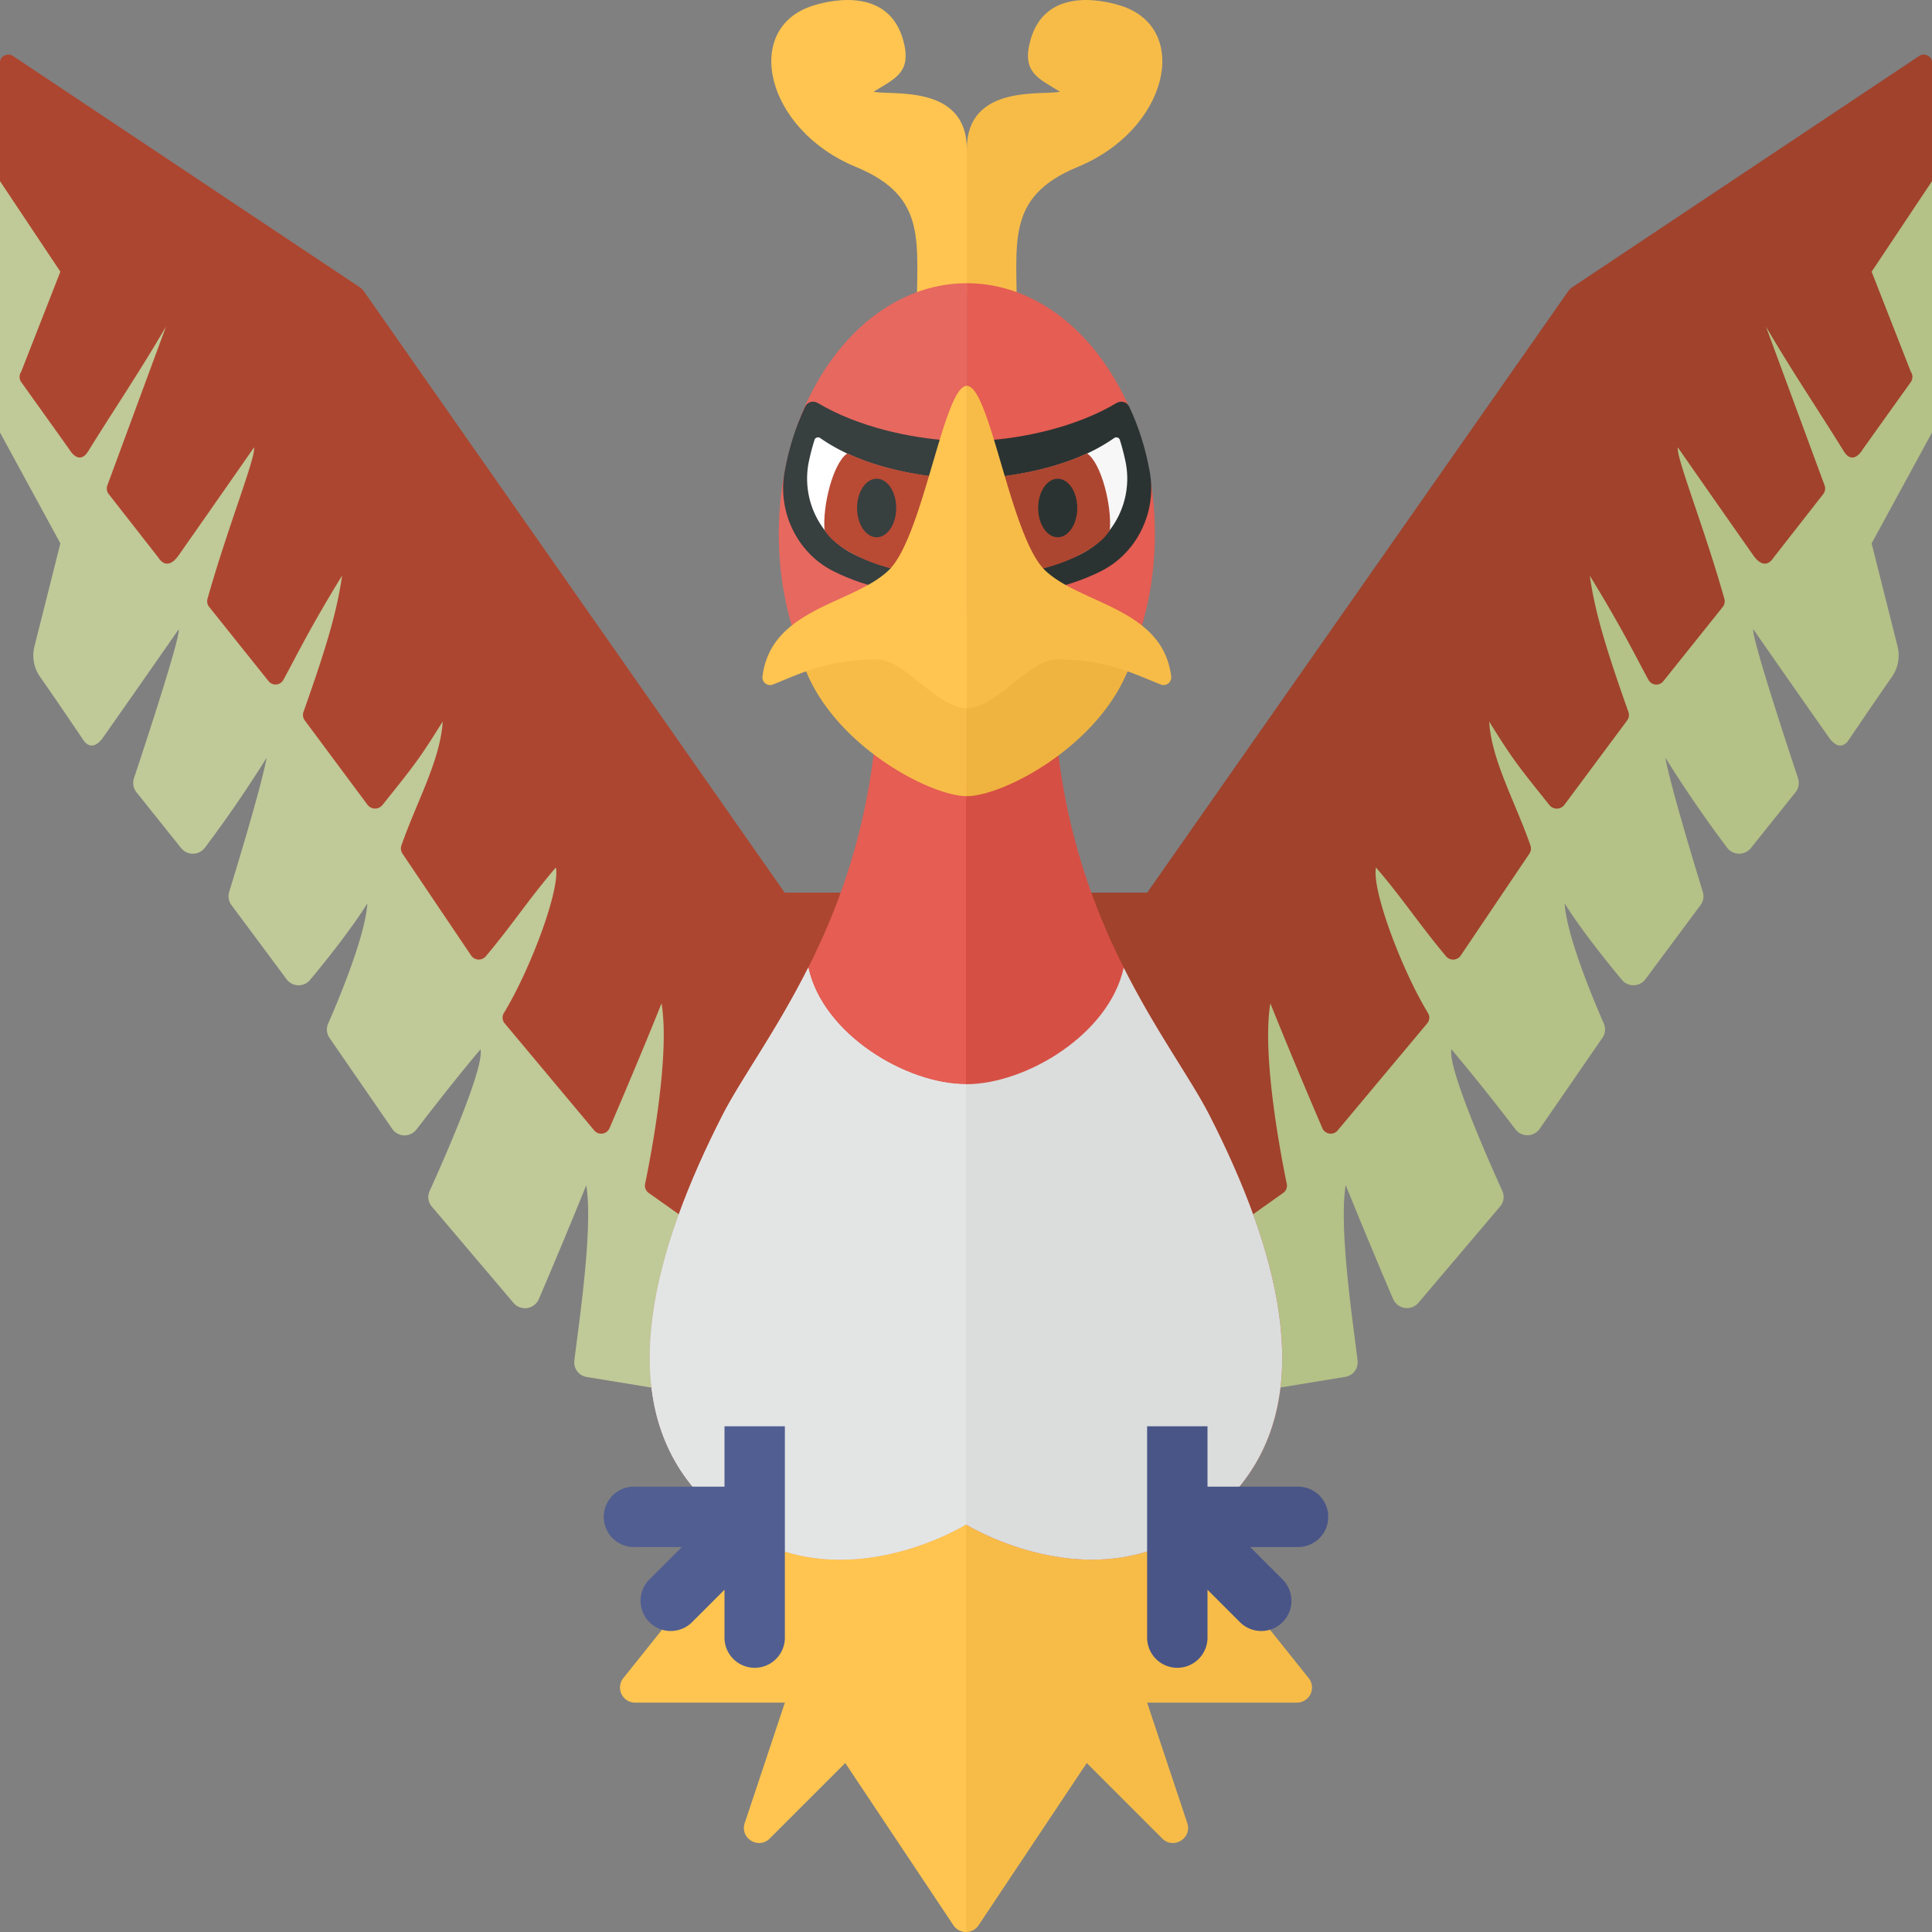 <svg xmlns="http://www.w3.org/2000/svg" width="32" height="32"><rect width="100%" height="100%" fill="#808080" stroke="none"/><path fill="#C0C998" d="M0 7.164L1 9l-.429 1.704a.616.616 0 00.093.507c.27.385.715 1.044.715 1.044s.133.237.331-.044c.612-.871 1.25-1.788 1.25-1.788.028.141-.574 1.964-.741 2.466a.248.248 0 00.042.234l.738.923a.25.25 0 00.396-.007 20.82 20.82 0 001.023-1.491c-.101.52-.499 1.825-.622 2.225a.245.245 0 00.039.22l.91 1.224c.097.13.287.138.391.013.249-.299.673-.827.949-1.267-.034.546-.489 1.625-.649 1.989a.244.244 0 00.023.241l1.036 1.503a.248.248 0 00.402.013c.264-.343.728-.939 1.062-1.328.065.311-.626 1.867-.843 2.346a.243.243 0 00.039.261l1.35 1.592a.25.25 0 00.42-.063c.196-.459.533-1.257.785-1.886.118.709-.126 2.307-.197 2.907a.245.245 0 00.209.27l3.238.531 1.708-6.333-.178-.209H13l-7-10-6-4.208v4.575z"/><path fill="#AD4630" d="M.351 6.157a.15.15 0 00.001.172l.796 1.114s.157.284.315.028c.401-.651.81-1.248 1.286-2.061l-.971 2.63a.15.15 0 00.023.144l.827 1.058s.133.237.331-.044C3.57 8.327 4.208 7.41 4.208 7.41c.032.161-.438 1.325-.771 2.508a.15.15 0 00.028.135l.983 1.229a.148.148 0 00.246-.022c.188-.34.418-.825.972-1.726-.081.57-.243 1.141-.639 2.256a.151.151 0 00.02.141l1.04 1.399a.157.157 0 00.248.003c.547-.683.609-.761.998-1.383-.04.645-.432 1.329-.684 2.053a.154.154 0 00.018.137l1.137 1.687a.153.153 0 00.243.012c.454-.542.703-.937 1.16-1.471.075.356-.416 1.679-.861 2.411a.146.146 0 00.013.171l1.483 1.773a.15.15 0 00.253-.036c.174-.406.553-1.295.862-2.068.146.873-.185 2.572-.272 2.989a.148.148 0 00.06.151l2.211 1.568 1.708-6.333-.178-.209h-1.489L6.026 4.823a.227.227 0 00-.066-.065L.212.925C.129.87.001.929 0 1.028V3l1 1.5-.649 1.657z"/><path fill="#B4C187" d="M32 7.164L31 9l.429 1.704a.616.616 0 01-.093.507c-.27.385-.715 1.044-.715 1.044s-.133.237-.331-.044c-.612-.871-1.25-1.788-1.25-1.788-.028.141.574 1.964.741 2.466a.248.248 0 01-.042.234l-.738.923a.25.25 0 01-.396-.007 20.82 20.82 0 01-1.023-1.491c.101.52.499 1.825.622 2.225a.245.245 0 01-.039.22l-.91 1.224a.248.248 0 01-.391.013c-.249-.299-.673-.827-.949-1.267.034.546.489 1.625.649 1.989a.244.244 0 01-.024.239l-1.036 1.503a.248.248 0 01-.402.013 37.115 37.115 0 00-1.062-1.328c-.065.311.626 1.867.843 2.346a.243.243 0 01-.039.261l-1.35 1.592a.25.25 0 01-.42-.063 101.66 101.66 0 01-.785-1.886c-.118.709.126 2.307.197 2.907a.245.245 0 01-.209.27l-3.238.531-1.708-6.333.178-.209H19l7-10 6-4.208v4.577z"/><path fill="#A0422C" d="M31.649 6.157a.15.15 0 01-.001.172l-.796 1.114s-.157.284-.315.028c-.401-.651-.81-1.248-1.287-2.061l.971 2.63a.15.15 0 01-.023.144l-.827 1.058s-.133.237-.331-.044c-.612-.871-1.25-1.788-1.25-1.788-.032.161.438 1.326.771 2.509a.15.15 0 01-.028.135l-.983 1.229a.148.148 0 01-.246-.022c-.188-.34-.418-.825-.972-1.726.081.57.243 1.141.639 2.256a.151.151 0 01-.02.141l-1.04 1.399a.157.157 0 01-.248.003c-.547-.683-.609-.761-.998-1.383.04.645.432 1.329.684 2.053a.153.153 0 01-.018.136l-1.137 1.687a.153.153 0 01-.243.012c-.454-.542-.703-.937-1.16-1.471-.075.356.416 1.679.861 2.411a.146.146 0 01-.013.171l-1.483 1.773a.15.15 0 01-.253-.036 99.123 99.123 0 01-.862-2.068c-.146.873.185 2.572.272 2.989a.148.148 0 01-.06.151l-2.211 1.568-1.708-6.333.178-.209h1.489l6.973-9.961a.272.272 0 01.066-.065L31.789.926c.082-.056.21.003.211.102V3l-1 1.5.649 1.657z"/><path fill="#FFC550" d="M15.823 25.024l-1.626-1.626a.25.25 0 00-.372.021l-3.501 4.376a.25.25 0 00.195.406H13l-.665 1.995c-.083.25.227.442.414.256L14 29.201l1.792 2.688A.248.248 0 0016 32v-6.903a.249.249 0 01-.177-.073z"/><path fill="#E55D53" d="M16 9.42v15.83s-2.704 1.685-4.567-.674c-1.224-1.55-.609-3.863.536-6.107.781-1.531 3.375-4.281 2.347-9.845.432-.175 1.684.796 1.684.796z"/><path fill="#F7BC48" d="M16.177 25.024l1.626-1.626a.25.25 0 01.372.021l3.501 4.376a.25.25 0 01-.195.406H19l.665 1.995c.083.25-.227.442-.414.256L18 29.201l-1.792 2.688A.248.248 0 0116 32v-6.903a.249.249 0 00.177-.073z"/><path fill="#D64F45" d="M16 9.42v15.83s2.704 1.685 4.567-.674c1.224-1.55.609-3.863-.536-6.107-.781-1.531-3.375-4.281-2.347-9.845C17.252 8.449 16 9.42 16 9.42z"/><path fill="#DADDDC" d="M20.031 18.469c-.305-.597-.885-1.38-1.419-2.442C18.375 17.125 17 17.958 16 17.958s-2.375-.833-2.613-1.931c-.534 1.062-1.114 1.845-1.419 2.442-1.145 2.244-1.759 4.557-.536 6.107 1.864 2.359 4.568.674 4.568.674s2.704 1.685 4.567-.674c1.223-1.551.609-3.863-.536-6.107z"/><path fill="#E3E5E5" d="M16 17.958v7.292s-2.704 1.685-4.567-.674c-1.224-1.55-.609-3.863.536-6.107.305-.597.885-1.38 1.419-2.442.237 1.098 1.612 1.931 2.612 1.931z"/><path fill="#495587" d="M20 23.624v1h1.5a.5.5 0 010 1h-.793l.543.543a.5.5 0 01-.707.707L20 26.331v.793a.5.5 0 01-1 0v-3.5h1z"/><path fill="#FFC550" d="M15.187 5.239c-.015-1.205.209-1.971-1.012-2.475-1.502-.619-1.879-2.293-.72-2.667.381-.123 1.268-.275 1.504.566.151.537-.132.635-.489.856.282.066 1.544-.137 1.544.954v2.396l-.827.37z"/><path fill="#E7685F" d="M16.014 4.691v8.306c-1.72 0-3.115-1.859-3.115-4.153s1.395-4.153 3.115-4.153z"/><path fill="#F7BC48" d="M16.84 5.239c.015-1.205-.209-1.971 1.012-2.475 1.502-.619 1.879-2.293.72-2.667-.381-.123-1.268-.275-1.504.566-.151.537.132.635.489.856-.282.066-1.544-.137-1.544.954v2.396l.827.37z"/><path fill="#E55D53" d="M19.129 8.844c0 2.294-1.395 4.153-3.115 4.153V4.691c1.72 0 3.115 1.86 3.115 4.153z"/><path fill="#2B3332" d="M18.235 9.461c-.569.284-1.223.414-1.566.265-.218-.381-.374-2.429-.374-2.429.656-.039 1.526-.221 2.197-.621.078-.046.173-.021.212.061.161.341.272.7.34 1.08.12.659-.21 1.345-.809 1.644z"/><path fill="#F7F7F7" d="M16.158 7.942c.803-.065 1.648-.234 2.295-.686.034-.024.083-.01.095.03.037.115.067.235.093.354a1.399 1.399 0 01-.813 1.571c-.662.289-1.359.4-1.453.307-.188-.19-.217-1.576-.217-1.576z"/><path fill="#AD4630" d="M18.008 7.512l-.042.014c-.491.223-1.044.333-1.59.39.002.231.329 1.466.624 1.553.623-.086 1.235-.41 1.382-.692.035-.381-.133-1.095-.374-1.265z"/><ellipse fill="#2B3332" cx="17.519" cy="8.414" rx=".324" ry=".485"/><path fill="#373F3F" d="M13.804 9.461c.569.284 1.223.414 1.566.265.218-.381.374-2.429.374-2.429-.656-.039-1.526-.221-2.197-.621-.078-.046-.173-.021-.212.061-.161.341-.272.7-.34 1.08-.119.659.21 1.345.809 1.644z"/><path fill="#FFF" d="M15.881 7.942c-.803-.065-1.648-.234-2.295-.686-.034-.024-.083-.01-.095.03a3.833 3.833 0 00-.093.354 1.399 1.399 0 00.813 1.571c.662.289 1.359.4 1.453.307.188-.19.217-1.576.217-1.576z"/><path fill="#B94A34" d="M14.031 7.512l.042.014c.491.223 1.044.333 1.59.39-.002.231-.329 1.466-.624 1.553-.623-.086-1.235-.41-1.382-.692-.034-.381.133-1.095.374-1.265z"/><ellipse fill="#373F3F" cx="14.52" cy="8.414" rx=".324" ry=".485"/><path fill="#EFB43F" d="M18.711 11.03c-.485 1.321-2.098 2.157-2.697 2.157V10.13c0 .001 1.648.401 2.697.9z"/><path fill="#F7BC48" d="M16.014 6.391c.384 0 .722 2.504 1.294 3.054.591.567 1.949.622 2.091 1.76a.127.127 0 01-.172.133c-.464-.184-.906-.416-1.73-.416-.449 0-.996.809-1.483.809v-5.34zm-2.697 4.639c.485 1.321 2.098 2.157 2.697 2.157V10.13c0 .001-1.648.401-2.697.9z"/><path fill="#FFC550" d="M16.014 6.391c-.384 0-.722 2.504-1.294 3.054-.591.567-1.949.622-2.091 1.76a.127.127 0 00.172.133c.464-.184.906-.416 1.73-.416.449 0 .996.809 1.483.809v-5.34z"/><path fill="#515E91" d="M12 23.624v1h-1.5a.5.5 0 000 1h.793l-.543.543a.5.5 0 00.707.707l.543-.543v.793a.5.5 0 001 0v-3.5h-1z"/></svg>
